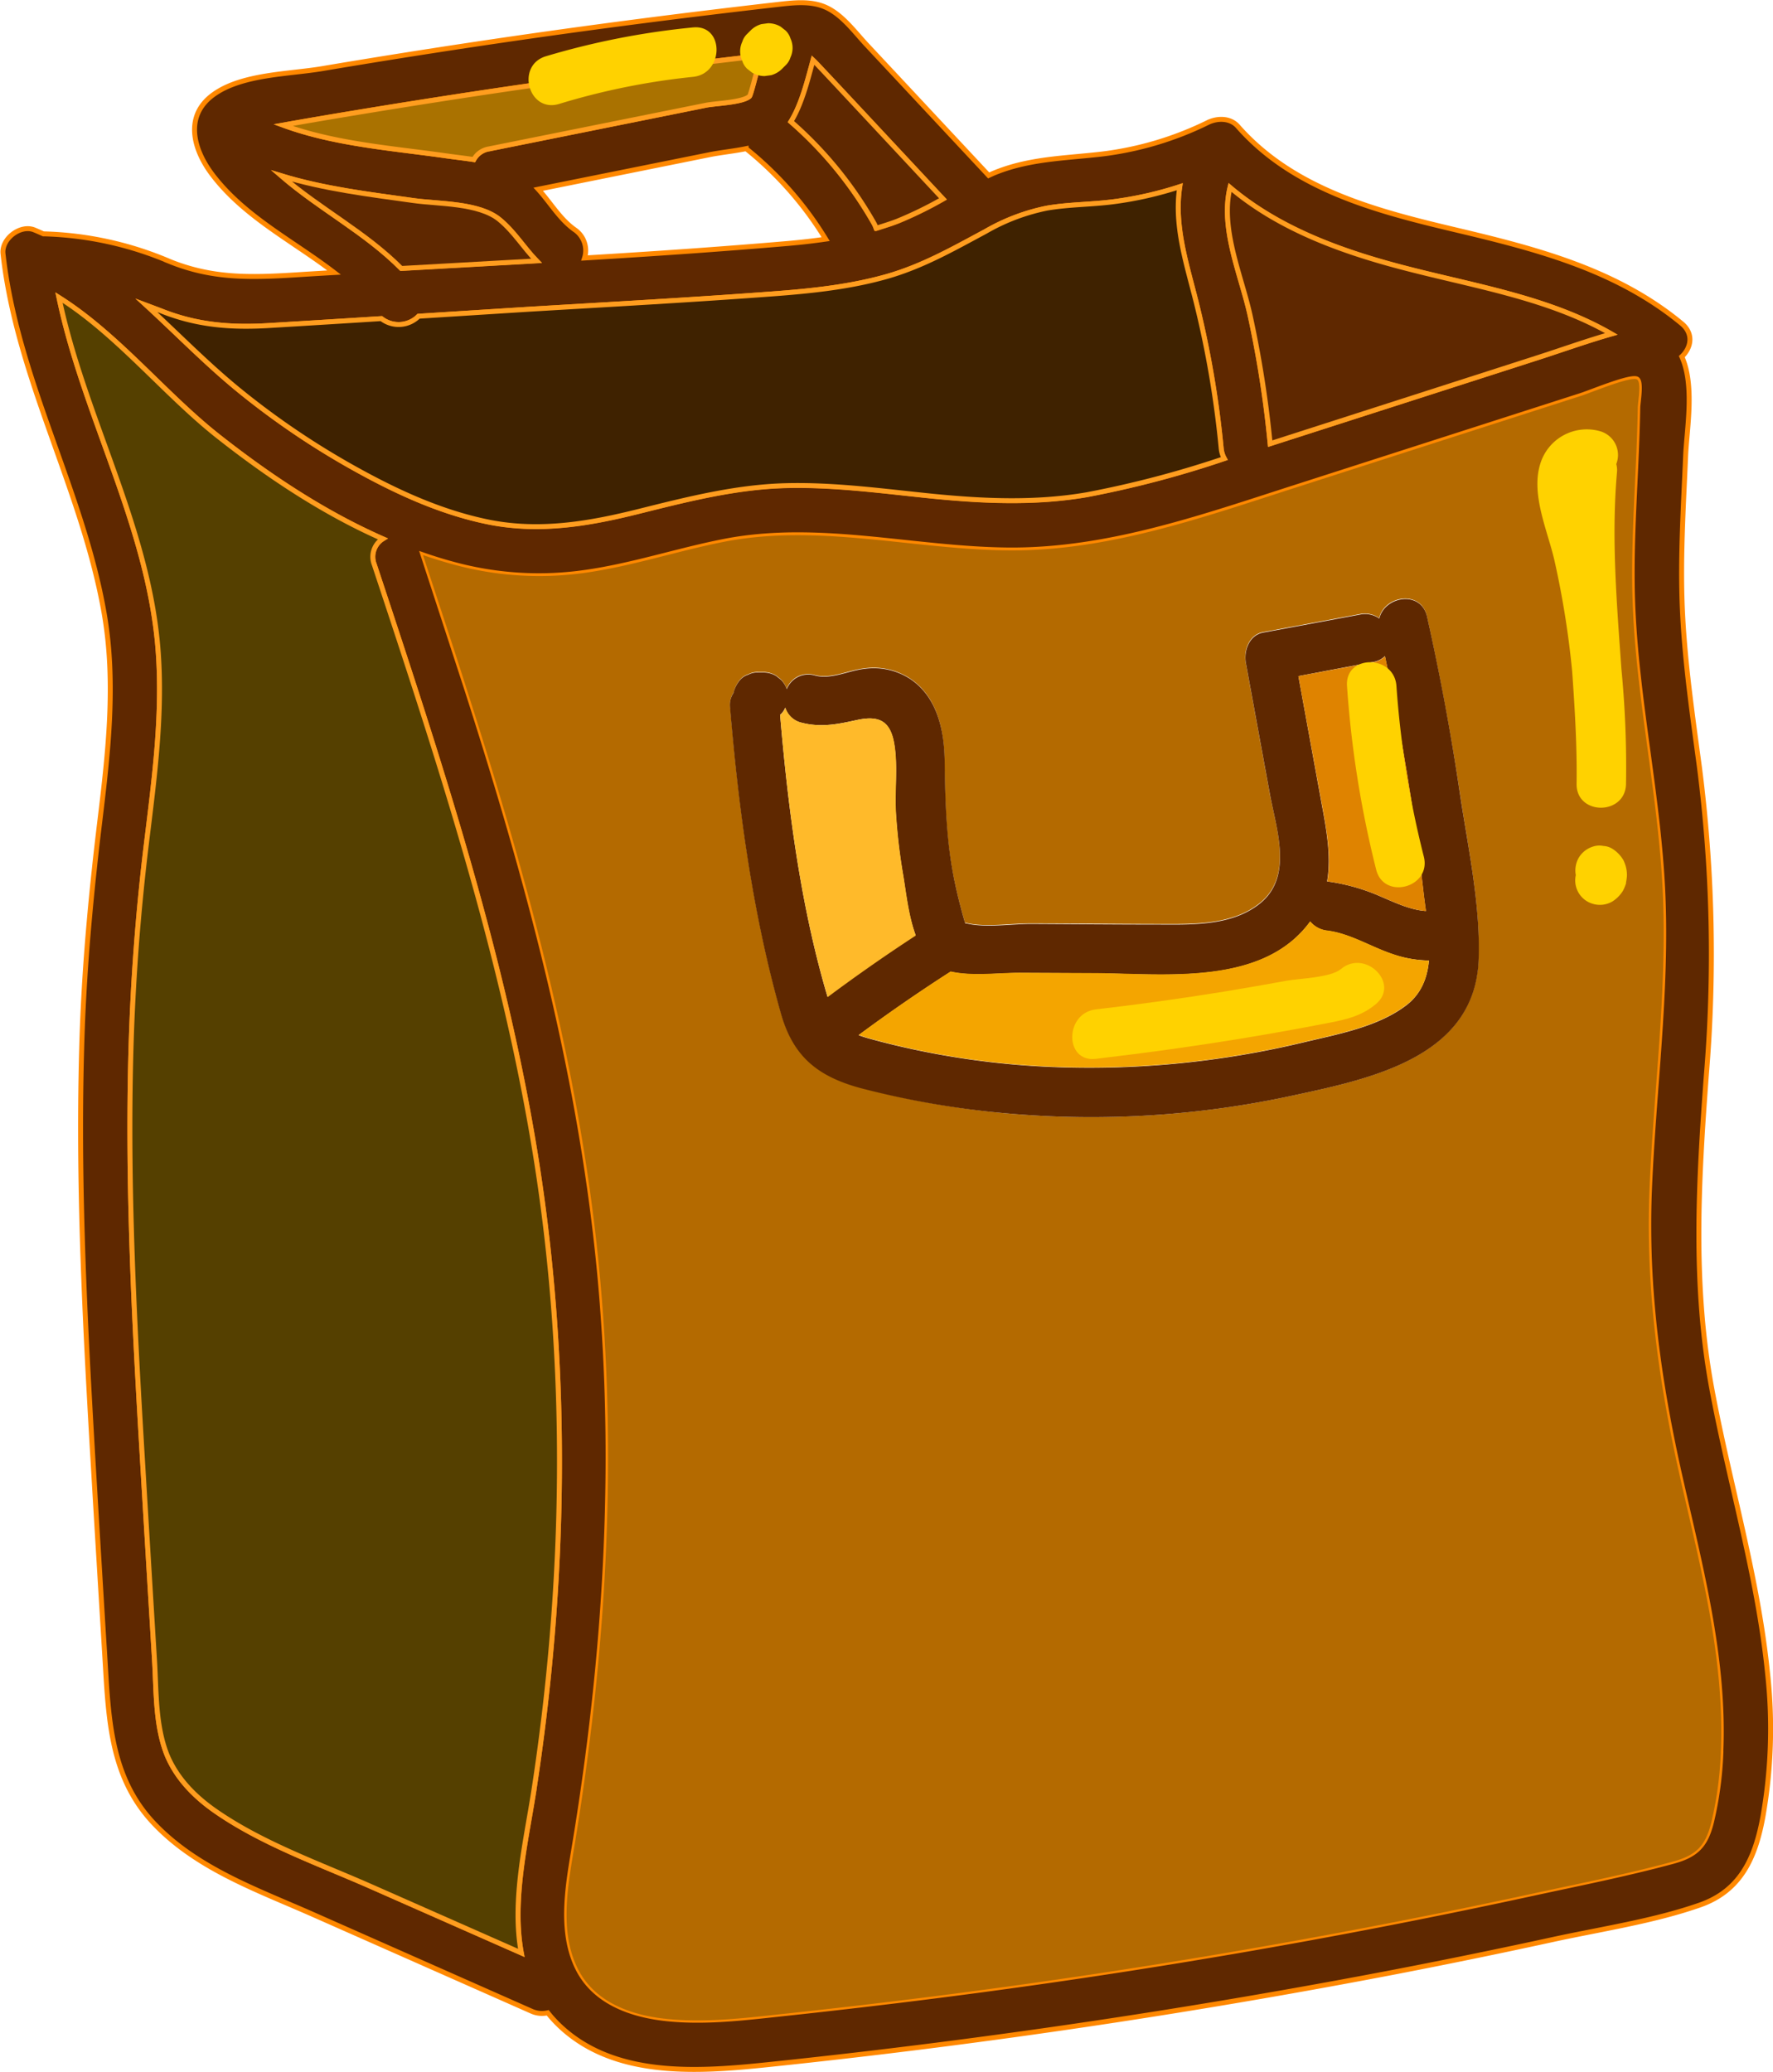 <svg xmlns="http://www.w3.org/2000/svg" viewBox="0 0 358.73 419.13">
  <defs>
    <style>
      .cls-1, .cls-2, .cls-7 {
        fill: #5f2800;
      }

      .cls-1 {
        stroke: #f80;
      }

      .cls-1, .cls-2, .cls-3, .cls-4, .cls-5 {
        stroke-miterlimit: 10;
      }

      .cls-2, .cls-3, .cls-4, .cls-5 {
        stroke: #ff9d1f;
      }

      .cls-3 {
        fill: #aa7200;
      }

      .cls-4 {
        fill: #3f2200;
      }

      .cls-5 {
        fill: #554000;
      }

      .cls-6 {
        fill: #b46a00;
      }

      .cls-8 {
        fill: #df8300;
      }

      .cls-9 {
        fill: #f4a500;
      }

      .cls-10 {
        fill: #ffba2a;
      }

      .cls-11 {
        fill: #ffd200;
      }
    </style>
  </defs>
  <title>paper-bag</title>
  <g id="Layer_1" data-name="Layer 1">
    <path class="cls-1" d="M404.21,368c-1.93-19.57-7.68-38.42-11.28-57.69-3.95-21.18-2.73-42.19-1.14-63.54a296.53,296.53,0,0,0-1.41-62.47c-1.41-10.53-2.95-21.07-3.43-31.7-.47-10.38.21-20.76.65-31.13.24-5.53,1.87-14.26-.77-20.1,1.87-1.75,2.5-4.62-.05-6.71-13.17-10.89-29.41-15.07-45.71-18.93-16-3.79-32.8-8.12-44.07-20.94-1.53-1.75-4.14-1.71-6.06-.78a66.7,66.7,0,0,1-21.51,6.39c-7.61.88-14.84.91-22,3.93l-.84.39-16-17.13-8.62-9.22c-2.41-2.57-4.78-5.89-8-7.5s-7-1.08-10.53-.68q-6.83.78-13.64,1.61-12.84,1.56-25.66,3.31-26.25,3.59-52.37,8c-6.77,1.14-16.26,1.1-22,5.23-6,4.31-4.13,11.11-.27,16.2,6.5,8.57,16.3,13.4,24.65,19.82-2.57.15-5.14.3-7.71.47-9.16.57-16.87.8-25.51-2.69a69.52,69.52,0,0,0-25.42-5.6h-.18c-.61-.27-1.22-.55-1.84-.8-2.82-1.15-6.67,1.8-6.33,4.82C50,106,63.31,128.35,67.64,153.39c2.4,13.86.8,28-.88,41.85s-3,27.71-3.54,41.67c-1.06,28.44.36,56.88,2,85.26q1.27,21.51,2.59,43c.72,12,1.14,23.62,9.82,32.84s21,13.52,32.15,18.45l44.27,19.59a5.13,5.13,0,0,0,3.32.34,25.58,25.58,0,0,0,2.4,2.63c11.83,11.24,30.13,9.14,44.93,7.57q62.61-6.64,124.52-18.54Q345,425,360.71,421.58c9.82-2.14,20.31-3.68,29.81-7,8.3-2.92,11.21-9.65,12.71-17.8A102.51,102.51,0,0,0,404.21,368ZM295.42,67.17c10.38,8.78,23.7,13.37,36.84,16.68,13.54,3.42,28.11,5.87,40.31,12.93-5.14,1.47-10.21,3.3-15.3,4.93q-26.86,8.64-53.73,17.27a221.17,221.17,0,0,0-4.07-26C297.66,84.83,293.4,75.59,295.42,67.17ZM211.05,41.43c.34.32.71.7,1.13,1.15,3.11,3.3,6.19,6.61,9.29,9.92l15.87,17a78.22,78.22,0,0,1-9.15,4.48c-1.43.56-2.9,1-4.37,1.47a5.78,5.78,0,0,0-.43-1,78.8,78.8,0,0,0-16.82-20.58C208.73,50.38,209.9,45.66,211.05,41.43Zm2.56,36.17c-2.54.37-5.1.66-7.65.88-13.69,1.18-27.41,2.11-41.14,2.94a5.08,5.08,0,0,0-2-5.73c-3-2.13-4.89-5.46-7.37-8.18l34.73-7c2.18-.44,4.8-.69,7.33-1.21A71,71,0,0,1,213.61,77.6ZM114.36,52.71q14-2.35,28.09-4.49,28.44-4.3,57-7.61l1.23-.17-.76,2.28c-.32,1-1.45,5.7-1.75,6-1.37,1.25-6.93,1.42-8.75,1.79l-8.59,1.73-35.34,7.11a4.27,4.27,0,0,0-3.09,2.16c-1.9-.29-3.82-.5-5.7-.77-11-1.56-22.42-2.37-32.88-6.2Q109.1,53.59,114.36,52.71ZM103.48,64.79c8.64,2.64,17.61,3.73,26.7,5,5.07.72,13.23.44,17.39,3.82,3,2.42,4.9,5.65,7.53,8.36l-27.36,1.54C120.48,76.22,111.27,71.5,103.48,64.79ZM79,92.06c7.42,3,14.45,3.51,22.39,3q11.16-.67,22.32-1.38a5.7,5.7,0,0,0,7.53-.48l21.95-1.39c16.7-1,33.42-1.91,50.1-3.16,7.56-.57,15.2-1.38,22.52-3.44s13.57-5.64,20.12-9.15a41,41,0,0,1,12.46-4.73c4.5-.77,9.12-.71,13.65-1.32A73.92,73.92,0,0,0,285.25,67c-1.2,7.9,1.37,15.55,3.31,23.3a201.76,201.76,0,0,1,5.07,29.59,5.34,5.34,0,0,0,.63,2.08,207.1,207.1,0,0,1-27.8,7.31c-10.41,1.79-20.85,1.33-31.31.29-9.9-1-19.83-2.4-29.81-2.12s-19.72,2.75-29.45,5.18c-10,2.51-20,4.24-30.29,2.22C136.18,133,127.34,129,119,124.4A160.7,160.7,0,0,1,94.6,107.92C88.14,102.61,82.32,96.63,76.18,91Zm75.56,299.53c-1.59,10.22-4.48,22.17-2.52,32.69L121.94,411c-10.56-4.68-22.06-8.69-31.62-15.28-4.25-2.92-8-6.67-10-11.53-2.34-5.91-2.13-12.74-2.5-19q-1.25-20.52-2.47-41.05c-1.63-27.4-3.07-54.86-2.31-82.32q.59-21,3.12-41.82c1.61-13.24,3.44-26.59,2.32-39.94-2.09-24.75-15-46.68-20-70.64C70.5,97,80,109.15,91,117.74,101,125.6,112.12,133,124,138.23a4.28,4.28,0,0,0-1.72,5.2c13.17,39.77,26.41,79.79,32.91,121.3C161.72,306.62,161,349.74,154.54,391.59Zm240.17-7.65a72.61,72.61,0,0,1-1.86,13.69c-1.16,4.81-3,6.81-7.78,8.12-9.52,2.58-19.28,4.51-28.92,6.6Q296.4,425.3,235.67,433q-15,1.9-30,3.51c-7.89.84-15.92,1.89-23.86,1.12-7-.68-14.47-3.1-18.07-9.66-4-7.35-2.41-16.68-1.1-24.55,6.57-39.36,9-79.21,5-119-4-39.45-14.42-77.67-26.5-115.32-3-9.22-6-18.42-9-27.62q3.23,1.13,6.53,2A65.73,65.73,0,0,0,165.08,145c9.43-1.34,18.49-4.38,27.81-6.22,19.37-3.84,38.71,1.63,58.14,1.71,19.82.07,38.69-6.61,57.33-12.6l58.13-18.68c2.16-.7,10.34-4.13,11.34-3.25.84.73.11,4.63.09,5.7-.05,2.93-.15,5.85-.27,8.77-.42,10.06-1.11,20.12-.78,30.19.66,19.81,5.2,39.25,6.11,59,.93,20.19-1.89,40.28-2.7,60.42-.79,19.82,1.86,38.79,6.23,58.09C390.66,346.5,395.59,365,394.71,383.94Z" transform="translate(-46.55 -29.23)"/>
    <path class="cls-2" d="M372.57,96.78c-5.14,1.47-10.21,3.3-15.3,4.93q-26.86,8.64-53.73,17.27a221.17,221.17,0,0,0-4.07-26c-1.81-8.18-6.07-17.42-4.05-25.84,10.38,8.78,23.7,13.37,36.84,16.68C345.8,87.27,360.37,89.72,372.57,96.78Z" transform="translate(-46.55 -29.23)"/>
    <path class="cls-2" d="M237.34,69.46a78.22,78.22,0,0,1-9.15,4.48c-1.43.56-2.9,1-4.37,1.47a5.78,5.78,0,0,0-.43-1,78.8,78.8,0,0,0-16.82-20.58c2.16-3.49,3.33-8.21,4.48-12.44.34.32.71.7,1.13,1.15,3.11,3.3,6.19,6.61,9.29,9.92Z" transform="translate(-46.55 -29.23)"/>
    <path class="cls-2" d="M155.1,82l-27.36,1.54c-7.26-7.31-16.47-12-24.26-18.74,8.64,2.64,17.61,3.73,26.7,5,5.07.72,13.23.44,17.39,3.82C150.54,76.05,152.47,79.28,155.1,82Z" transform="translate(-46.55 -29.23)"/>
    <path class="cls-3" d="M200.7,40.44l-.76,2.28c-.32,1-1.45,5.7-1.75,6-1.37,1.25-6.93,1.42-8.75,1.79l-8.59,1.73-35.34,7.11a4.27,4.27,0,0,0-3.09,2.16c-1.9-.29-3.82-.5-5.7-.77-11-1.56-22.42-2.37-32.88-6.2q5.26-.93,10.52-1.81,14-2.35,28.09-4.49,28.44-4.3,57-7.61Z" transform="translate(-46.55 -29.23)"/>
    <path class="cls-4" d="M294.26,122a207.1,207.1,0,0,1-27.8,7.31c-10.41,1.79-20.85,1.33-31.31.29-9.9-1-19.83-2.4-29.81-2.12s-19.72,2.75-29.45,5.18c-10,2.51-20,4.24-30.29,2.22C136.18,133,127.34,129,119,124.4A160.7,160.7,0,0,1,94.6,107.92C88.14,102.61,82.32,96.63,76.18,91L79,92.06c7.42,3,14.45,3.51,22.39,3q11.16-.67,22.32-1.38a5.7,5.7,0,0,0,7.53-.48l21.95-1.39c16.7-1,33.42-1.91,50.1-3.16,7.56-.57,15.2-1.38,22.52-3.44s13.57-5.64,20.12-9.15a41,41,0,0,1,12.46-4.73c4.5-.77,9.12-.71,13.65-1.32A73.92,73.92,0,0,0,285.25,67c-1.2,7.9,1.37,15.55,3.31,23.3a201.76,201.76,0,0,1,5.07,29.59A5.34,5.34,0,0,0,294.26,122Z" transform="translate(-46.55 -29.23)"/>
    <path class="cls-5" d="M154.54,391.59c-1.59,10.22-4.48,22.17-2.52,32.69L121.94,411c-10.56-4.68-22.06-8.69-31.62-15.28-4.25-2.92-8-6.67-10-11.53-2.34-5.91-2.13-12.74-2.5-19q-1.25-20.52-2.47-41.05c-1.63-27.4-3.07-54.86-2.31-82.32q.59-21,3.12-41.82c1.61-13.24,3.44-26.59,2.32-39.94-2.09-24.75-15-46.68-20-70.64C70.5,97,80,109.15,91,117.74,101,125.6,112.12,133,124,138.23a4.28,4.28,0,0,0-1.72,5.2c13.17,39.77,26.41,79.79,32.91,121.3C161.72,306.62,161,349.74,154.54,391.59Z" transform="translate(-46.55 -29.23)"/>
    <path class="cls-6" d="M386.51,328.21c-4.37-19.3-7-38.27-6.23-58.09.81-20.14,3.63-40.23,2.7-60.42-.91-19.79-5.45-39.23-6.11-59-.33-10.07.36-20.13.78-30.19.12-2.92.22-5.84.27-8.77,0-1.07.75-5-.09-5.7-1-.88-9.18,2.55-11.34,3.25l-58.13,18.68c-18.64,6-37.51,12.67-57.33,12.6-19.43-.08-38.77-5.55-58.14-1.71-9.32,1.84-18.38,4.88-27.81,6.22a65.73,65.73,0,0,1-26.41-1.56q-3.3-.89-6.53-2c3,9.2,6.08,18.4,9,27.62,12.08,37.65,22.54,75.87,26.5,115.32,4,39.79,1.56,79.64-5,119-1.31,7.87-2.93,17.2,1.1,24.55,3.6,6.56,11,9,18.07,9.66,7.94.77,16-.28,23.86-1.12q15-1.61,30-3.51,60.65-7.71,120.48-20.64c9.64-2.09,19.4-4,28.92-6.6,4.82-1.31,6.62-3.31,7.78-8.12a72.61,72.61,0,0,0,1.86-13.69C395.59,365,390.66,346.5,386.51,328.21ZM345.67,223.64c-.9,19.36-21.64,23.77-37.15,27.11A192.35,192.35,0,0,1,250,254.43a178.78,178.78,0,0,1-29.13-5.14c-8.65-2.32-13.77-6.25-16.28-15.1-5.69-20-8.57-41.19-10.29-61.89a4.37,4.37,0,0,1,.69-3,6.21,6.21,0,0,1,1.4-2.7,3.71,3.71,0,0,1,1.61-1,3.77,3.77,0,0,1,1.93-.43H201a5,5,0,0,1,2.52.68c.34.26.68.52,1,.79a5,5,0,0,1,1.19,1.91,4.67,4.67,0,0,1,5.7-2.77c3.29.87,6.78-1,10.08-1.36a13.49,13.49,0,0,1,9.25,2.1c5.51,3.71,6.85,10.54,6.92,16.73.09,8.17.3,16.12,2,24.17q.57,2.73,1.29,5.43c.27,1,.57,2.08.88,3.11l.37,0c3.88.88,8.84.05,12.86.07,8.57,0,17.14.1,25.71.12,6.91,0,15,.34,20.68-4.25,6.78-5.45,3.34-15,2-22.19q-2.43-13.23-4.85-26.46c-.45-2.47.67-5.63,3.49-6.15l19.6-3.65a5,5,0,0,1,3.91.81c1-4.53,8.45-5.81,9.66-.36q4,18,6.74,36.3C343.64,201,346.17,212.72,345.67,223.64Z" transform="translate(-46.55 -29.23)"/>
    <path class="cls-7" d="M342,190.25Q339.32,172,335.29,154c-1.21-5.45-8.62-4.17-9.66.36a5,5,0,0,0-3.91-.81l-19.6,3.65c-2.82.52-3.94,3.68-3.49,6.15q2.42,13.23,4.85,26.46c1.32,7.21,4.76,16.74-2,22.19-5.72,4.59-13.77,4.27-20.68,4.25-8.57,0-17.14-.08-25.71-.12-4,0-9,.81-12.86-.07l-.37,0c-.31-1-.61-2.07-.88-3.11q-.72-2.7-1.29-5.43c-1.68-8.05-1.89-16-2-24.17-.07-6.19-1.41-13-6.92-16.73a13.49,13.49,0,0,0-9.25-2.1c-3.3.36-6.79,2.23-10.08,1.36a4.67,4.67,0,0,0-5.7,2.77,5,5,0,0,0-1.19-1.91c-.33-.27-.67-.53-1-.79a5,5,0,0,0-2.52-.68h-1.13a3.77,3.77,0,0,0-1.93.43,3.71,3.71,0,0,0-1.61,1,6.21,6.21,0,0,0-1.4,2.7,4.37,4.37,0,0,0-.69,3c1.72,20.7,4.6,41.87,10.29,61.89,2.51,8.85,7.63,12.78,16.28,15.1A178.78,178.78,0,0,0,250,254.43a192.35,192.35,0,0,0,58.56-3.68c15.51-3.34,36.25-7.75,37.15-27.11C346.17,212.72,343.64,201,342,190.25Zm-17.65-27.11a4.47,4.47,0,0,0,2.41-1.19c3.35,15.85,6,31.84,7.82,47.94.13,1.16.3,2.38.47,3.63-3.08-.21-6-1.59-8.94-2.84a39.91,39.91,0,0,0-11.05-3.15c.91-5.38-.25-11.06-1.25-16.51L309.25,166Zm-120,10.71.16-.13a3.67,3.67,0,0,0,.91-1.35,4.52,4.52,0,0,0,3.33,3.06c3.92,1,7.29.3,11.16-.55,4.6-1,6.85.25,7.6,5.08.71,4.55,0,9.44.31,14a117.82,117.82,0,0,0,1.47,12.42c.56,3.25,1,8,2.51,12q-9.1,5.94-17.83,12.45C208.56,212.59,206,192.86,204.39,173.85ZM331.08,232.6c-5.74,4.38-13.9,5.85-20.76,7.49a185.47,185.47,0,0,1-50.35,5,166.05,166.05,0,0,1-25.82-3c-3.87-.76-7.73-1.66-11.54-2.71-.85-.23-1.62-.47-2.33-.74q9.1-6.74,18.62-12.85c4.43,1,9.69.23,14.19.26l14.84.07c14.21.07,34.12,2.7,43.71-10.47a5.17,5.17,0,0,0,3.43,1.85c4.69.59,8.86,3.3,13.3,4.77a23.73,23.73,0,0,0,7.3,1.26C335.34,227.06,334.12,230.27,331.08,232.6Z" transform="translate(-46.55 -29.23)"/>
    <path class="cls-8" d="M335.08,213.52c-3.08-.21-6-1.59-8.94-2.84a39.91,39.91,0,0,0-11.05-3.15c.91-5.38-.25-11.06-1.25-16.51L309.25,166l15.13-2.82a4.47,4.47,0,0,0,2.41-1.19c3.35,15.85,6,31.84,7.82,47.94C334.74,211.05,334.91,212.27,335.08,213.52Z" transform="translate(-46.55 -29.23)"/>
    <path class="cls-9" d="M335.67,223.55c-.33,3.51-1.55,6.72-4.59,9-5.74,4.38-13.9,5.85-20.76,7.49a185.47,185.47,0,0,1-50.35,5,166.05,166.05,0,0,1-25.82-3c-3.87-.76-7.73-1.66-11.54-2.71-.85-.23-1.62-.47-2.33-.74q9.1-6.74,18.62-12.85c4.43,1,9.69.23,14.19.26l14.84.07c14.21.07,34.12,2.7,43.71-10.47a5.17,5.17,0,0,0,3.43,1.85c4.69.59,8.86,3.3,13.3,4.77A23.73,23.73,0,0,0,335.67,223.55Z" transform="translate(-46.55 -29.23)"/>
    <path class="cls-10" d="M231.84,218.48q-9.1,5.94-17.83,12.45c-5.45-18.34-8-38.07-9.62-57.08l.16-.13a3.67,3.67,0,0,0,.91-1.35,4.52,4.52,0,0,0,3.33,3.06c3.92,1,7.29.3,11.16-.55,4.6-1,6.85.25,7.6,5.08.71,4.55,0,9.44.31,14a117.82,117.82,0,0,0,1.47,12.42C229.89,209.68,230.38,214.46,231.84,218.48Z" transform="translate(-46.55 -29.23)"/>
    <path class="cls-7" d="M138,89Z" transform="translate(-46.55 -29.23)"/>
    <path class="cls-2" d="M-141.5,241.5" transform="translate(-46.55 -29.23)"/>
    <path class="cls-11" d="M317.87,225.25c-2.11,1.77-8.4,1.89-11,2.37q-6.3,1.15-12.61,2.19-12.94,2.1-26,3.61c-6.32.75-6.39,10.75,0,10,10.22-1.2,20.42-2.61,30.57-4.29q7.77-1.29,15.5-2.78c4-.77,7.41-1.35,10.6-4C329.89,228.19,322.78,221.15,317.87,225.25Z" transform="translate(-46.55 -29.23)"/>
    <path class="cls-11" d="M334.63,202.5a195.47,195.47,0,0,1-5.54-34.5c-.44-6.39-10.44-6.43-10,0a211.06,211.06,0,0,0,5.9,37.15C326.57,211.39,336.22,208.75,334.63,202.5Z" transform="translate(-46.55 -29.23)"/>
    <path class="cls-11" d="M186.74,34.78A157,157,0,0,0,157,40.61c-6.15,1.86-3.53,11.51,2.66,9.65a142.34,142.34,0,0,1,27.1-5.48C193.09,44.14,193.15,34.14,186.74,34.78Z" transform="translate(-46.55 -29.23)"/>
    <path class="cls-11" d="M206.48,37a3.69,3.69,0,0,0-1-1.61l-1-.78a5,5,0,0,0-2.53-.68l-1.33.18a4.91,4.91,0,0,0-2.2,1.28l-.69.69a3.71,3.71,0,0,0-1,1.61,4.52,4.52,0,0,0,0,3.85,3.71,3.71,0,0,0,1,1.61l1,.78a5,5,0,0,0,2.52.69l1.33-.18a5.05,5.05,0,0,0,2.21-1.29l.69-.69a3.69,3.69,0,0,0,1-1.61,4.52,4.52,0,0,0,0-3.85Z" transform="translate(-46.55 -29.23)"/>
    <path class="cls-11" d="M374.61,164.59c-.93-13.29-2.07-26.57-.89-39.9a4.56,4.56,0,0,0-.15-1.59,5,5,0,0,0-3.17-6.61,9.84,9.84,0,0,0-12.26,6.74c-1.84,6.21,1.6,13.5,2.95,19.51a182.49,182.49,0,0,1,3.56,22.36c.53,7.55,1,15.11.89,22.69-.08,6.44,9.89,6.44,10,0A204.07,204.07,0,0,0,374.61,164.59Z" transform="translate(-46.55 -29.23)"/>
    <path class="cls-11" d="M375,203.21a6.67,6.67,0,0,0-2.17-2.25,3.76,3.76,0,0,0-1.86-.6,4,4,0,0,0-2,.09,5.11,5.11,0,0,0-3,2.3,5.18,5.18,0,0,0-.59,3.51,4.93,4.93,0,0,0,3.54,5.83,5,5,0,0,0,3.86-.5,6.68,6.68,0,0,0,2.16-2.2,8.46,8.46,0,0,0,.54-1.28,1.15,1.15,0,0,0,.06-.17,1.29,1.29,0,0,0,0-.19,9.1,9.1,0,0,0,.19-1.47A6.83,6.83,0,0,0,375,203.21Z" transform="translate(-46.55 -29.23)"/>
  </g>
</svg>
